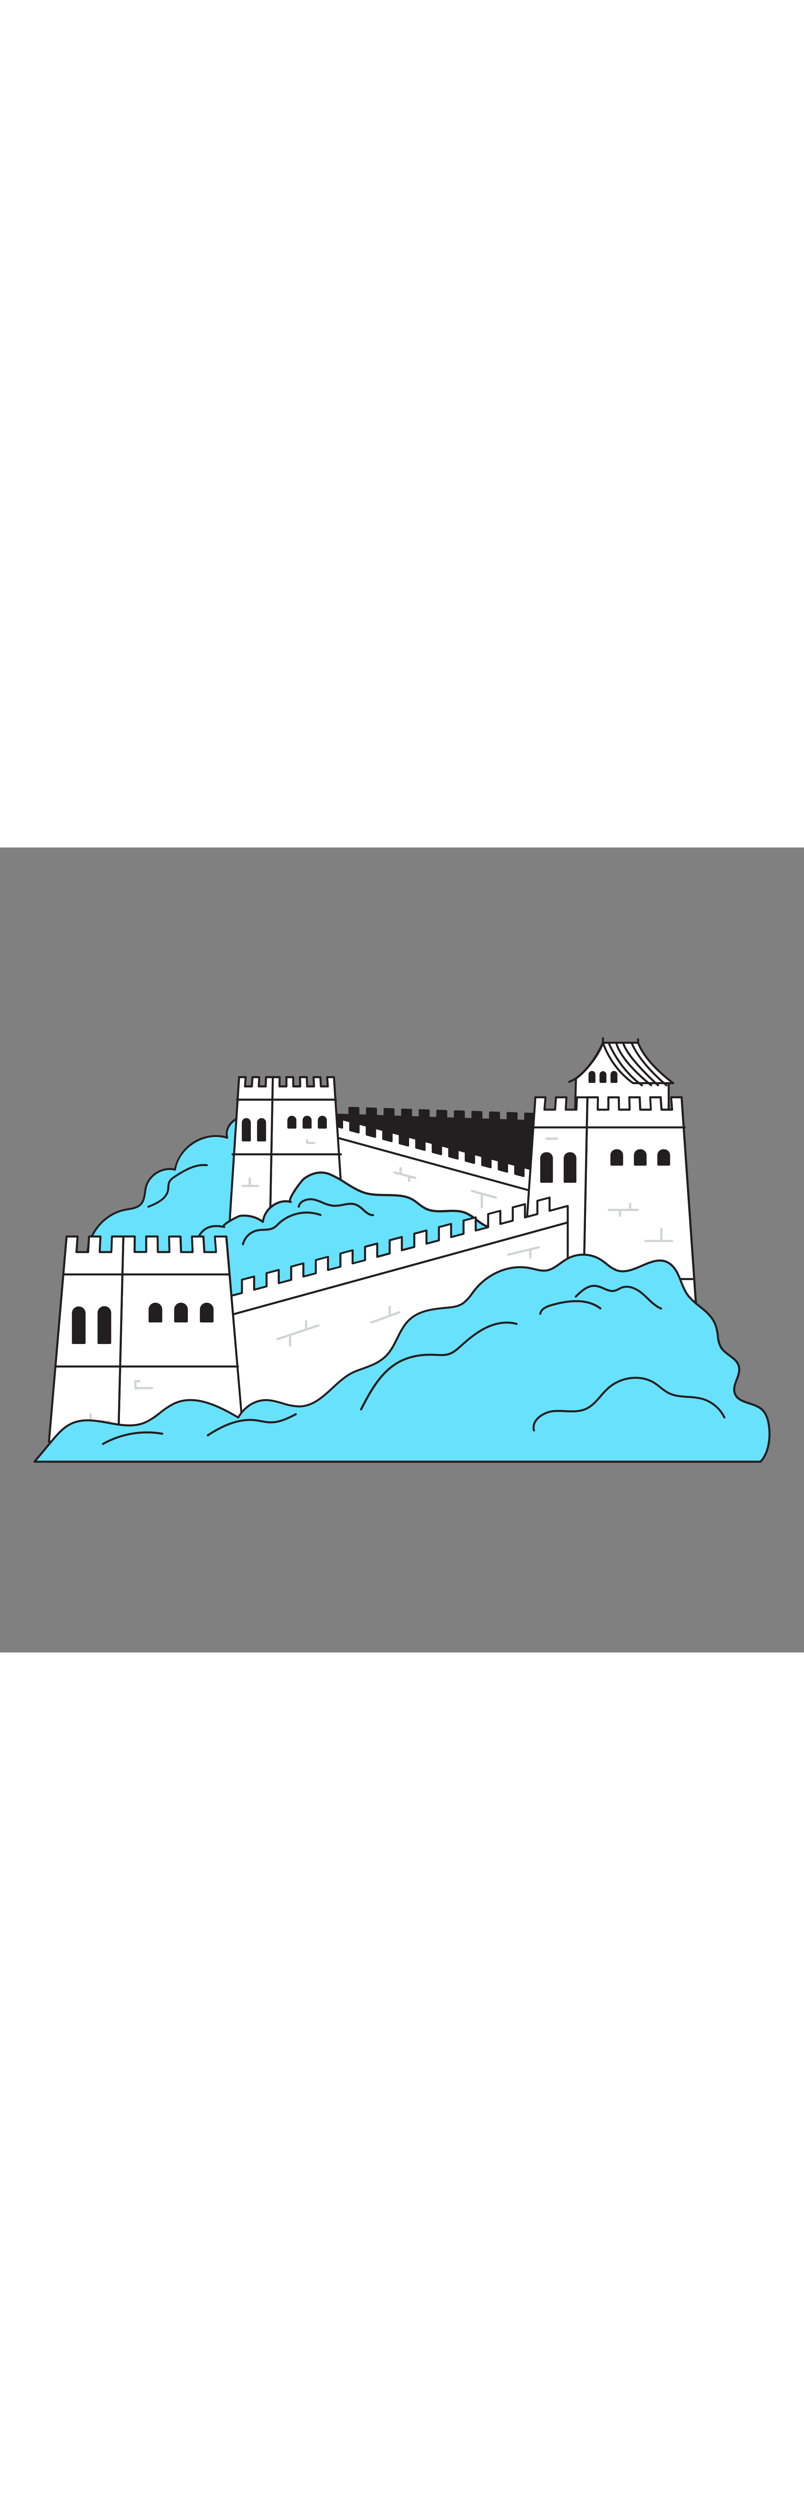 <svg id="_0300_china" data-name="0300_china" xmlns="http://www.w3.org/2000/svg" viewBox="0 0 500 500" data-imageid="china-83" imageName="China" class="illustrations_image" style="width: 161px;"><rect x="0" y="0" width="500" height="500" fill="#808080" stroke="none"/><defs><style>.cls-1_china-83{fill:#68e1fd;}.cls-2_china-83{fill:#231f20;}.cls-3_china-83{fill:#fff;}.cls-4_china-83{fill:#d1d3d4;}</style></defs><g id="Great_Wall_china-83" data-name="Great Wall"><path class="cls-1_china-83 targetColor" d="M54.34,253c.21-13.15,10.52-25.45,23.43-27.95,3.47-.67,7.4-.88,9.8-3.47,2.58-2.79,2.24-7.08,3.19-10.76,1.95-7.51,10.52-12.59,18-10.68,2.22-14.26,18.8-24.37,32.49-19.8-2.41-8.62,8.74-16.1,17.33-13.61s14,10.83,17.79,19,6.88,17,13.61,22.85c12.41,10.85,34,8.85,43.06,22.59,4,6.08,4.42,13.79,4.68,21.08q.83,22.35,1.64,44.71c-19.85-5.57-40.54-7.22-61.09-8.85L68.76,279.37" style="fill: rgb(104, 225, 253);"/><path class="cls-2_china-83" d="M239.4,297.52l-.18,0c-19.86-5.57-40.75-7.22-61-8.82L68.71,280a.65.65,0,0,1-.59-.69.66.66,0,0,1,.69-.58l109.55,8.66c20,1.58,40.64,3.21,60.37,8.63l-1.61-43.84c-.23-6.52-.53-14.63-4.58-20.75-4.92-7.44-13.53-10.12-22.65-13-7.21-2.25-14.68-4.57-20.29-9.48s-8.88-12.12-11.93-19c-.61-1.37-1.22-2.73-1.84-4.08-4.89-10.53-10.58-16.62-17.39-18.6-4.5-1.3-10.14.27-13.73,3.83-2.69,2.66-3.68,5.85-2.8,9a.66.66,0,0,1-.18.64.65.65,0,0,1-.64.14c-6.35-2.11-13.64-1.1-20,2.78s-10.62,9.91-11.65,16.52a.61.61,0,0,1-.27.43.66.66,0,0,1-.51.09c-7.19-1.82-15.41,3.05-17.27,10.22a31.54,31.54,0,0,0-.61,3.41c-.4,2.72-.81,5.54-2.73,7.62-2.14,2.31-5.29,2.84-8.35,3.35-.6.1-1.21.2-1.8.32C65.25,228.1,55.19,240.11,55,253a.64.64,0,0,1-.64.63h0a.64.64,0,0,1-.63-.65c.22-13.46,10.74-26,24-28.57.6-.12,1.22-.22,1.83-.32,2.84-.48,5.78-1,7.62-2.95,1.65-1.79,2-4.3,2.4-7,.17-1.17.35-2.38.64-3.54,2-7.59,10.49-12.81,18.15-11.29a26.77,26.77,0,0,1,32.14-20,10.55,10.55,0,0,1,3.38-9.15c3.9-3.87,10.07-5.57,15-4.14,7.19,2.08,13.14,8.39,18.19,19.29.63,1.35,1.24,2.72,1.85,4.09,3,6.75,6.09,13.74,11.6,18.55s12.75,7,19.84,9.23c8.92,2.79,18.15,5.66,23.33,13.49,4.24,6.41,4.55,14.73,4.79,21.41l1.64,44.7a.67.67,0,0,1-.25.53A.62.62,0,0,1,239.4,297.52Z"/><polygon class="cls-2_china-83" points="217.34 166.25 217.34 161.75 222.75 161.93 222.75 166.43 228.27 166.61 228.27 162.11 233.68 162.29 233.68 166.79 239.2 166.97 239.2 162.47 244.61 162.65 244.61 167.15 250.13 167.33 250.13 162.83 255.54 163.01 255.54 167.51 261.06 167.69 261.06 163.19 266.47 163.37 266.47 167.87 272 168.05 272 163.55 277.4 163.73 277.4 168.23 282.93 168.41 282.93 163.91 288.34 164.09 288.34 168.59 293.86 168.77 293.86 164.27 299.27 164.45 299.27 168.95 304.79 169.13 304.79 164.63 310.2 164.81 310.2 169.31 315.72 169.49 315.72 164.99 321.13 165.17 321.13 169.67 326.65 169.85 326.65 165.35 332.06 165.53 332.06 170.03 337.59 170.21 337.59 165.71 343 165.89 343 170.39 348.52 170.57 348.52 166.07 353.93 166.25 353.93 170.75 359.45 170.93 359.45 166.43 364.86 166.61 364.86 171.11 370.38 171.29 370.38 166.79 375.79 166.97 375.79 171.47 383.86 171.74 383.86 205.2 209.27 199.45 209.27 165.98 217.34 166.25"/><path class="cls-2_china-83" d="M383.86,205.9h0l-174.58-5.75a.71.71,0,0,1-.68-.7V166a.67.67,0,0,1,.21-.5.82.82,0,0,1,.51-.2l7.34.25v-3.78a.72.72,0,0,1,.22-.51.66.66,0,0,1,.51-.19l5.41.18a.7.7,0,0,1,.68.7v3.82l4.12.14v-3.78a.67.67,0,0,1,.21-.5.72.72,0,0,1,.51-.2l5.41.18a.7.7,0,0,1,.68.7v3.82l4.12.14v-3.78a.7.7,0,0,1,.72-.7l5.41.18a.7.7,0,0,1,.68.7v3.82l4.12.14v-3.78a.71.71,0,0,1,.21-.5.76.76,0,0,1,.51-.2l5.42.18a.7.7,0,0,1,.67.7v3.82l4.12.14v-3.78a.68.68,0,0,1,.22-.5.64.64,0,0,1,.51-.2l5.41.18a.7.7,0,0,1,.67.7v3.82l4.12.14v-3.78a.68.68,0,0,1,.22-.5.71.71,0,0,1,.51-.2l5.41.18a.69.69,0,0,1,.67.7v3.82l4.13.14v-3.78a.67.67,0,0,1,.21-.5.73.73,0,0,1,.51-.2l5.41.18a.7.7,0,0,1,.68.7v3.82l4.12.14v-3.78a.71.71,0,0,1,.21-.5.69.69,0,0,1,.51-.2l5.41.18a.7.7,0,0,1,.68.7v3.82l4.12.14v-3.78a.71.71,0,0,1,.21-.5.73.73,0,0,1,.51-.2l5.41.18a.7.7,0,0,1,.68.7v3.82l4.12.14V165a.68.68,0,0,1,.22-.5.73.73,0,0,1,.51-.2l5.41.18a.7.7,0,0,1,.67.7V169l4.12.14v-3.78a.68.68,0,0,1,.22-.5.73.73,0,0,1,.51-.2l5.41.18a.69.69,0,0,1,.67.7v3.82l4.13.14v-3.78a.67.67,0,0,1,.21-.5.7.7,0,0,1,.51-.2l5.41.18a.7.7,0,0,1,.68.7v3.82l4.12.14v-3.78a.67.67,0,0,1,.21-.5.73.73,0,0,1,.51-.2l5.41.18a.7.7,0,0,1,.68.7v3.82l4.12.14v-3.78a.71.71,0,0,1,.21-.5.73.73,0,0,1,.51-.2l5.41.18a.7.7,0,0,1,.68.7v3.82l4.12.14v-3.78a.68.68,0,0,1,.22-.5.69.69,0,0,1,.51-.2l5.41.18a.7.7,0,0,1,.67.7v3.82l7.39.25a.7.7,0,0,1,.68.7V205.2a.68.68,0,0,1-.22.5A.67.67,0,0,1,383.86,205.9ZM210,198.77l173.19,5.71V172.41l-7.39-.24a.7.7,0,0,1-.68-.7v-3.82l-4-.14v3.78a.71.71,0,0,1-.21.51.74.74,0,0,1-.51.19l-5.52-.18a.7.7,0,0,1-.68-.7v-3.82l-4-.13v3.77a.75.75,0,0,1-.21.51.69.69,0,0,1-.51.19l-5.52-.18a.7.7,0,0,1-.68-.7v-3.82l-4-.14v3.78a.68.68,0,0,1-.22.5.67.67,0,0,1-.51.2l-5.52-.18a.7.7,0,0,1-.67-.7v-3.82l-4-.14v3.78a.7.7,0,0,1-.73.7l-5.52-.18a.7.7,0,0,1-.68-.7v-3.82l-4-.14v3.78a.67.67,0,0,1-.21.5.76.76,0,0,1-.51.2l-5.52-.18a.7.7,0,0,1-.68-.7v-3.82l-4-.14v3.78a.7.7,0,0,1-.72.7l-5.52-.18a.7.7,0,0,1-.68-.7v-3.82l-4-.14v3.78a.7.7,0,0,1-.72.7l-5.52-.18a.7.7,0,0,1-.68-.7v-3.83l-4-.13v3.78a.7.7,0,0,1-.72.7l-5.53-.18a.7.7,0,0,1-.67-.7v-3.83l-4-.13v3.78a.68.68,0,0,1-.22.5.75.75,0,0,1-.51.2l-5.52-.18a.7.7,0,0,1-.68-.7V164.4l-4-.13v3.78a.67.67,0,0,1-.21.5.69.69,0,0,1-.51.2l-5.52-.18a.7.7,0,0,1-.68-.7V164l-4-.13v3.78a.67.67,0,0,1-.21.5.69.69,0,0,1-.51.2l-5.52-.18a.7.7,0,0,1-.68-.7v-3.83l-4-.13v3.78a.71.71,0,0,1-.21.5.78.78,0,0,1-.51.2l-5.52-.18a.7.7,0,0,1-.68-.7v-3.83l-4-.13V167a.71.71,0,0,1-.21.5.82.82,0,0,1-.51.2l-5.53-.18a.7.7,0,0,1-.67-.7V163l-4-.13v3.78a.68.68,0,0,1-.22.5.73.73,0,0,1-.51.2l-5.52-.18a.7.7,0,0,1-.67-.7V162.6l-4-.13v3.78a.67.67,0,0,1-.21.5.74.74,0,0,1-.51.2l-7.34-.24Z"/><polygon class="cls-3_china-83" points="192.2 168.48 192.2 162.97 197.28 164.32 197.28 169.83 202.46 171.22 202.46 165.7 207.54 167.06 207.54 172.57 212.72 173.95 212.72 168.44 217.8 169.79 217.8 175.31 222.99 176.69 222.99 171.18 228.06 172.53 228.06 178.04 233.25 179.43 233.25 173.91 238.33 175.27 238.33 180.78 243.51 182.16 243.51 176.65 248.59 178.01 248.59 183.52 253.77 184.9 253.77 179.39 258.85 180.74 258.85 186.25 264.03 187.64 264.03 182.13 269.11 183.48 269.11 188.99 274.29 190.37 274.29 184.86 279.37 186.22 279.37 191.73 284.55 193.11 284.55 187.6 289.63 188.95 289.63 194.46 294.81 195.85 294.81 190.34 299.89 191.69 299.89 197.2 305.08 198.58 305.08 193.07 310.15 194.43 310.15 199.94 315.34 201.32 315.34 195.81 320.42 197.16 320.42 202.68 325.6 204.06 325.6 198.55 330.68 199.9 330.68 205.41 335.86 206.79 335.86 201.28 340.94 202.64 340.94 208.15 348.51 210.17 348.51 251.14 184.63 207.43 184.63 166.46 192.2 168.48"/><path class="cls-2_china-83" d="M348.51,251.78l-.16,0L184.47,208.05a.65.65,0,0,1-.48-.62v-41a.63.63,0,0,1,.25-.51.66.66,0,0,1,.56-.11l6.76,1.8V163a.64.64,0,0,1,.81-.62l5.07,1.35a.64.64,0,0,1,.48.62v5l3.9,1V165.7a.66.66,0,0,1,.25-.5.63.63,0,0,1,.56-.11l5.08,1.35a.64.64,0,0,1,.47.62v5l3.9,1v-4.68a.64.64,0,0,1,.81-.62l5.08,1.36a.63.63,0,0,1,.47.62v5l3.91,1v-4.68a.64.64,0,0,1,.8-.62l5.08,1.35a.65.65,0,0,1,.48.62v5l3.9,1v-4.68a.63.63,0,0,1,.25-.5.61.61,0,0,1,.55-.11l5.08,1.35a.65.65,0,0,1,.48.62v5l3.9,1v-4.68a.65.65,0,0,1,.25-.51.67.67,0,0,1,.55-.11l5.08,1.36a.64.64,0,0,1,.48.62v5l3.9,1v-4.68a.63.63,0,0,1,.25-.51.65.65,0,0,1,.55-.11l5.08,1.35a.65.65,0,0,1,.48.62v5l3.9,1v-4.68a.63.63,0,0,1,.25-.5.62.62,0,0,1,.56-.11l5.08,1.35a.65.65,0,0,1,.47.62v5l3.9,1v-4.68a.68.68,0,0,1,.25-.51.7.7,0,0,1,.56-.11l5.08,1.36a.63.63,0,0,1,.47.62v5l3.9,1V187.6a.64.64,0,0,1,.81-.62l5.08,1.36a.62.62,0,0,1,.47.61v5l3.9,1v-4.67a.64.64,0,0,1,.81-.62l5.08,1.35a.64.64,0,0,1,.47.62v5l3.91,1v-4.68a.62.62,0,0,1,.25-.5.61.61,0,0,1,.55-.11l5.08,1.35a.65.65,0,0,1,.48.62v5l3.9,1v-4.68a.64.64,0,0,1,.8-.62l5.08,1.36a.63.63,0,0,1,.48.61v5l3.9,1v-4.67a.64.64,0,0,1,.8-.62l5.08,1.35a.65.65,0,0,1,.48.62v5l3.9,1v-4.68a.62.62,0,0,1,.25-.5.62.62,0,0,1,.56-.11L341.1,202a.65.65,0,0,1,.48.62v5l7.1,1.89a.64.64,0,0,1,.47.62v41a.66.66,0,0,1-.64.64ZM185.27,206.94l162.6,43.36V210.66l-7.1-1.89a.65.65,0,0,1-.47-.62v-5l-3.8-1v4.67a.63.63,0,0,1-.25.51.62.62,0,0,1-.56.11L330.51,206a.64.64,0,0,1-.47-.62v-5l-3.8-1v4.68a.62.62,0,0,1-.25.5.62.62,0,0,1-.56.11l-5.18-1.38a.63.63,0,0,1-.47-.62v-5l-3.8-1v4.68a.66.66,0,0,1-.25.51.65.65,0,0,1-.56.11L310,200.56a.64.64,0,0,1-.47-.62v-5l-3.8-1v4.67a.66.66,0,0,1-.25.51.65.65,0,0,1-.56.11l-5.18-1.38a.65.65,0,0,1-.48-.62v-5l-3.8-1v4.68a.62.62,0,0,1-.25.5.64.64,0,0,1-.55.12l-5.18-1.39a.64.64,0,0,1-.48-.62v-5l-3.8-1v4.68a.63.63,0,0,1-.25.51.63.63,0,0,1-.55.11l-5.18-1.38a.65.65,0,0,1-.48-.62v-5l-3.8-1v4.68a.64.64,0,0,1-.8.62l-5.19-1.38a.65.65,0,0,1-.47-.62v-5l-3.8-1v4.68a.63.63,0,0,1-.25.5.61.61,0,0,1-.55.11l-5.19-1.38a.64.64,0,0,1-.47-.62v-5l-3.8-1v4.68a.64.64,0,0,1-.81.62l-5.18-1.39a.62.62,0,0,1-.47-.61v-5l-3.8-1v4.68a.63.63,0,0,1-.25.51.62.62,0,0,1-.56.11l-5.18-1.38a.64.64,0,0,1-.47-.62v-5l-3.8-1v4.68a.66.66,0,0,1-.25.5.62.62,0,0,1-.56.11l-5.18-1.38a.63.63,0,0,1-.47-.62v-5l-3.8-1v4.68a.68.68,0,0,1-.25.51.65.65,0,0,1-.56.11l-5.18-1.39a.63.63,0,0,1-.48-.61v-5l-3.8-1V174a.63.63,0,0,1-.25.51.6.6,0,0,1-.55.11l-5.18-1.38a.65.65,0,0,1-.48-.62v-5l-3.8-1v4.67a.63.63,0,0,1-.25.51.6.6,0,0,1-.55.11l-5.18-1.38a.64.64,0,0,1-.48-.62v-5l-3.8-1v4.68a.62.62,0,0,1-.25.5.64.64,0,0,1-.55.12l-6.77-1.81Z"/><line class="cls-3_china-83" x1="184.63" y1="173.33" x2="336.52" y2="214.98"/><path class="cls-2_china-83" d="M336.52,215.62l-.17,0L184.46,174a.64.64,0,1,1,.34-1.23l151.89,41.64a.64.64,0,0,1,.44.79A.63.63,0,0,1,336.52,215.62Z"/><polygon class="cls-3_china-83" points="207.68 142.63 214.17 241.61 167.78 241.61 169.66 142.63 173.88 142.63 173.81 148.37 178.11 148.37 178.11 142.63 182.33 142.63 182.4 148.37 186.7 148.37 186.56 142.63 190.78 142.63 190.99 148.37 195.29 148.37 195 142.63 199.23 142.63 199.58 148.37 203.88 148.37 203.45 142.63 207.68 142.63"/><path class="cls-2_china-83" d="M214.17,242.25H167.79a.64.64,0,0,1-.46-.19.62.62,0,0,1-.18-.46l1.87-99a.63.63,0,0,1,.64-.62h4.23a.6.6,0,0,1,.45.19.64.64,0,0,1,.19.45l-.07,5.1h3v-5.1a.64.64,0,0,1,.64-.64h4.22a.64.64,0,0,1,.64.63l.06,5.11h3l-.12-5.09a.61.61,0,0,1,.18-.46.66.66,0,0,1,.46-.19h4.22a.63.63,0,0,1,.64.61l.19,5.13h3l-.24-5.07a.65.65,0,0,1,.17-.48A.66.66,0,0,1,195,142h4.23a.64.64,0,0,1,.64.6l.31,5.14h3l-.37-5.06a.62.62,0,0,1,.17-.48.63.63,0,0,1,.47-.2h4.22a.65.65,0,0,1,.64.59l6.49,99a.66.66,0,0,1-.17.48A.67.67,0,0,1,214.17,242.25ZM168.44,241h45.05l-6.41-97.7h-2.94l.38,5.06a.66.66,0,0,1-.17.48.65.65,0,0,1-.47.2h-4.3a.64.64,0,0,1-.64-.6l-.31-5.14h-2.95l.24,5.07a.65.65,0,0,1-.17.48.66.66,0,0,1-.46.19H191a.65.65,0,0,1-.64-.61l-.19-5.13h-2.95l.13,5.09a.65.65,0,0,1-.18.46.66.66,0,0,1-.46.19h-4.3a.64.64,0,0,1-.64-.63l-.06-5.11h-2.95v5.1a.64.64,0,0,1-.64.64h-4.3a.6.6,0,0,1-.45-.19.64.64,0,0,1-.19-.45l.07-5.1h-3Z"/><polygon class="cls-3_china-83" points="169.66 142.63 167.78 241.61 142.19 241.61 148.69 142.63 152.77 142.63 152.34 148.37 156.63 148.37 156.99 142.63 161.21 142.63 160.93 148.37 165.23 148.37 165.44 142.63 169.66 142.63"/><path class="cls-2_china-83" d="M167.79,242.25H142.2a.67.67,0,0,1-.47-.2.66.66,0,0,1-.17-.48l6.49-99a.64.64,0,0,1,.64-.59h4.08a.63.63,0,0,1,.64.68l-.38,5.06h3l.32-5.14a.64.64,0,0,1,.64-.6h4.22a.68.68,0,0,1,.47.19.65.65,0,0,1,.17.48l-.25,5.07h3l.19-5.13a.63.63,0,0,1,.64-.61h4.22a.66.66,0,0,1,.46.19.65.65,0,0,1,.18.46l-1.88,99A.63.63,0,0,1,167.79,242.25ZM142.88,241h24.28l1.85-97.7h-2.95l-.2,5.13a.63.63,0,0,1-.63.61h-4.3a.64.64,0,0,1-.46-.19.62.62,0,0,1-.18-.48l.25-5.07h-2.95l-.32,5.14a.64.64,0,0,1-.64.6h-4.29a.63.63,0,0,1-.47-.2.66.66,0,0,1-.17-.48l.38-5.06h-2.79Z"/><path class="cls-2_china-83" d="M208.88,157.27H147.49a.64.64,0,0,1-.64-.64.64.64,0,0,1,.64-.64h61.39a.64.64,0,0,1,.64.64A.64.64,0,0,1,208.88,157.27Z"/><path class="cls-2_china-83" d="M212,191.22H144.58a.64.64,0,1,1,0-1.28H212a.64.64,0,1,1,0,1.28Z"/><path class="cls-2_china-83" d="M153.19,168.73h0a2.11,2.11,0,0,1,2.11,2.11v11a0,0,0,0,1,0,0h-4.22a0,0,0,0,1,0,0v-11A2.11,2.11,0,0,1,153.19,168.73Z"/><path class="cls-2_china-83" d="M155.3,182.58h-4.22a.7.7,0,0,1-.7-.7v-11a2.81,2.81,0,1,1,5.62,0v11A.7.7,0,0,1,155.3,182.58Zm-3.52-1.4h2.82V170.84a1.41,1.41,0,1,0-2.82,0Z"/><path class="cls-2_china-83" d="M162.66,168.73h0a2.11,2.11,0,0,1,2.11,2.11v11a0,0,0,0,1,0,0h-4.22a0,0,0,0,1,0,0v-11A2.11,2.11,0,0,1,162.66,168.73Z"/><path class="cls-2_china-83" d="M164.77,182.58h-4.22a.7.7,0,0,1-.7-.7v-11a2.81,2.81,0,0,1,5.62,0v11A.7.7,0,0,1,164.77,182.58Zm-3.52-1.4h2.82V170.84a1.41,1.41,0,0,0-2.82,0Z"/><path class="cls-2_china-83" d="M181.51,167.33h0a2.11,2.11,0,0,1,2.11,2.11v4.47a0,0,0,0,1,0,0H179.4a0,0,0,0,1,0,0v-4.47A2.11,2.11,0,0,1,181.51,167.33Z"/><path class="cls-2_china-83" d="M183.62,174.6H179.4a.7.7,0,0,1-.7-.7v-4.46a2.81,2.81,0,0,1,5.62,0v4.46A.7.7,0,0,1,183.62,174.6Zm-3.52-1.4h2.82v-3.76a1.41,1.41,0,0,0-2.82,0Z"/><path class="cls-2_china-83" d="M191,167.33h0a2.11,2.11,0,0,1,2.11,2.11v4.47a0,0,0,0,1,0,0h-4.22a0,0,0,0,1,0,0v-4.47A2.11,2.11,0,0,1,191,167.33Z"/><path class="cls-2_china-83" d="M193.09,174.6h-4.22a.7.7,0,0,1-.7-.7v-4.46a2.81,2.81,0,0,1,5.62,0v4.46A.7.7,0,0,1,193.09,174.6Zm-3.52-1.4h2.82v-3.76a1.41,1.41,0,0,0-2.82,0Z"/><path class="cls-2_china-83" d="M200.45,167.33h0a2.11,2.11,0,0,1,2.11,2.11v4.47a0,0,0,0,1,0,0h-4.22a0,0,0,0,1,0,0v-4.47a2.11,2.11,0,0,1,2.11-2.11Z"/><path class="cls-2_china-83" d="M202.56,174.6h-4.22a.7.7,0,0,1-.7-.7v-4.46a2.81,2.81,0,0,1,5.62,0v4.46A.7.7,0,0,1,202.56,174.6ZM199,173.2h2.82v-3.76a1.41,1.41,0,0,0-2.82,0Z"/><path class="cls-1_china-83 targetColor" d="M172.48,220.79a12.85,12.85,0,0,1,8.36-.65c-3-.83,6.83-13.43,8-14.3,4.72-3.58,10.6-5.18,16.2-2.91,7.86,3.19,14.32,9.47,22.48,11.76,8.74,2.44,20.53-.43,28.36,3.6,3.2,1.65,5.67,4.49,8.91,6.05,7.61,3.67,17.15-.57,24.94,2.71,6,2.54,10.59,9.41,17.12,8.86,2.24-.18,4.3-1.27,6.49-1.73,9-1.89,16.49,6.61,21.75,14.15,2.16,3.09,4.37,6.31,5,10,1,5.73-1.88,11.45-1.91,17.28-.05,10.44,8.63,18.47,15.38,26.43A90.1,90.1,0,0,1,369.66,330c-.59-1.65-34.51-1-38.21-1.16-13.23-.72-26.88-1.11-40-3.17-9-1.41-16.23-4.89-25.54-4.62-12.87.37-25.67,1.84-38.58,1.84H49.18c-6.46,0,5.29-19.06,7-20.87,7.42-7.82,14.6-15,24-20.52,3.33-2,6.86-3.76,9.49-6.61s4.19-7.06,2.72-10.64c6.13,0,12.46,0,18.11-2.39,13.82-5.86,7-30.68,28.89-26.19-3-.61,8.45-6.7,9.91-6.87a19.47,19.47,0,0,1,14.14,3.74C163.9,227.31,167.73,222.78,172.48,220.79Z" style="fill: rgb(104, 225, 253);"/><path class="cls-2_china-83" d="M369.66,330.6a.64.64,0,0,1-.51-.26c-1.83-.95-20.59-.9-29.65-.87-4.11,0-7.09,0-8.08,0l-6.78-.34c-11-.55-22.37-1.11-33.28-2.83a92.08,92.08,0,0,1-9.56-2.14c-5.19-1.36-10.1-2.65-15.86-2.47-5.5.16-11.09.52-16.49.88-7.23.47-14.71,1-22.11,1H49.18a2.29,2.29,0,0,1-2.3-1.38c-1.89-4.4,7.44-19.08,8.85-20.57,7.27-7.66,14.58-15,24.12-20.63l1.51-.87a32.4,32.4,0,0,0,7.84-5.62c2.13-2.31,4.09-6.31,2.6-10a.64.64,0,0,1,.06-.6.63.63,0,0,1,.53-.28h0c5.71,0,12.23,0,17.85-2.34,5.43-2.3,7.58-7.81,9.66-13.13,3-7.56,6-15.38,18.46-13.31,1.08-2.29,9.86-6.55,10.85-6.67A20.22,20.22,0,0,1,163,231.35a15.53,15.53,0,0,1,9.28-11.15h0a13.53,13.53,0,0,1,7.41-1c.11-3.52,7.74-13.1,8.79-13.89,5.35-4.07,11.47-5.16,16.82-3a64.42,64.42,0,0,1,9.92,5.45c3.94,2.47,8,5,12.5,6.29,3.71,1,8.12,1.09,12.38,1.15,5.67.07,11.53.14,16.09,2.49a28.29,28.29,0,0,1,4.4,3,26.3,26.3,0,0,0,4.5,3c3.75,1.81,8,1.62,12.42,1.42,4.21-.19,8.56-.38,12.48,1.27a31,31,0,0,1,6.57,4.2c3.32,2.54,6.44,4.94,10.26,4.62a16.29,16.29,0,0,0,3.68-.93,26.15,26.15,0,0,1,2.73-.8c9.64-2,17.41,7.25,22.41,14.41,2.07,3,4.43,6.36,5.12,10.28.6,3.42-.13,6.84-.85,10.15a35.94,35.94,0,0,0-1.05,7.24c0,8.67,6.16,15.7,12.17,22.5,1,1.18,2.07,2.35,3.06,3.52a90.1,90.1,0,0,1,16.22,28.09h0a.64.64,0,0,1-.39.82A.54.54,0,0,1,369.66,330.6Zm-25.27-2.42c15.45,0,21.68.24,24.21.72a89.13,89.13,0,0,0-15.54-26.42c-1-1.16-2-2.33-3-3.5-6.17-7-12.54-14.19-12.49-23.35a37.89,37.89,0,0,1,1.08-7.51c.72-3.33,1.4-6.48.84-9.66-.64-3.64-2.91-6.9-4.91-9.77-4.79-6.86-12.19-15.75-21.1-13.88a22.43,22.43,0,0,0-2.59.76,17.43,17.43,0,0,1-4,1c-4.28.36-7.77-2.3-11.13-4.87a30,30,0,0,0-6.29-4c-3.67-1.55-7.87-1.36-11.93-1.17-4.42.19-9,.4-13-1.55a26.91,26.91,0,0,1-4.72-3.18,27.66,27.66,0,0,0-4.2-2.88c-4.29-2.21-10-2.28-15.52-2.35-4.35-.06-8.84-.12-12.72-1.2-4.66-1.31-8.81-3.92-12.83-6.44a62.47,62.47,0,0,0-9.72-5.34c-4.91-2-10.59-1-15.57,2.82-1.16.88-8.7,10.86-8.28,13.06,0,.1,0,.1.09.12a.64.64,0,0,1-.34,1.23h0a12,12,0,0,0-7.93.62l-.25-.59.25.59c-4.76,2-8.24,6.49-8.65,11.18a.65.65,0,0,1-.39.53.64.64,0,0,1-.64-.08,18.76,18.76,0,0,0-13.67-3.62c-1.15.14-8.62,4.16-9.72,5.66a.64.64,0,0,1,.36.71.63.63,0,0,1-.76.49h0c-12.37-2.53-15.06,4.35-18.16,12.31-2.17,5.58-4.42,11.34-10.35,13.85-5.57,2.35-11.85,2.43-17.46,2.44,1.11,3.95-.93,8-3.15,10.44A33.69,33.69,0,0,1,82,281.15l-1.49.86c-9.41,5.54-16.65,12.82-23.85,20.41-1.56,1.64-10.08,15.74-8.6,19.18.12.28.36.61,1.12.61H227.34c7.36,0,14.81-.49,22-1,5.41-.36,11-.72,16.54-.88,5.95-.16,10.93,1.13,16.22,2.51a93.37,93.37,0,0,0,9.43,2.12c10.84,1.7,22.18,2.27,33.14,2.81l6.79.35c1,0,4.06,0,8,0Zm-205-93.2h0Z"/><path class="cls-3_china-83" d="M358.19,143.63l-.64,23.12h58.29V145.53l-30.5-17.85-4.55-2.86L375,121.28S371.89,132.14,358.19,143.63Z"/><path class="cls-2_china-83" d="M415.84,167.39H357.55a.63.63,0,0,1-.46-.2.65.65,0,0,1-.18-.46l.64-23.12a.63.63,0,0,1,.23-.47c13.36-11.21,16.56-21.93,16.59-22a.64.64,0,0,1,.38-.42.65.65,0,0,1,.56,0l5.81,3.54,4.56,2.87L416.16,145a.62.62,0,0,1,.32.55v21.22A.64.64,0,0,1,415.84,167.39Zm-57.63-1.28h57V145.9L385,128.23l-4.57-2.87-5.11-3.12c-1,2.72-4.94,11.91-16.52,21.69Z"/><path class="cls-3_china-83" d="M375,121.28a51.94,51.94,0,0,0,18.69,25.09h25s-17.09-12.12-21.85-25.09Z"/><path class="cls-2_china-83" d="M418.68,147h-25a.63.63,0,0,1-.37-.12,53,53,0,0,1-18.93-25.43.64.64,0,0,1,.61-.82h21.85a.64.64,0,0,1,.6.42c4.63,12.63,21.45,24.67,21.62,24.79a.64.64,0,0,1-.37,1.16Zm-24.8-1.28h22.87c-4.32-3.31-16.23-13.15-20.36-23.81H375.87A52.13,52.13,0,0,0,393.88,145.73Z"/><path class="cls-2_china-83" d="M354,146.17a.64.64,0,0,1-.23-1.24c11.72-4.38,19.83-22.16,20.55-23.78V118.5a.64.64,0,1,1,1.28,0v2.78a.7.7,0,0,1-.05.25c-.35.81-8.59,19.84-21.33,24.6A.57.57,0,0,1,354,146.17Z"/><path class="cls-2_china-83" d="M399.23,148.32a.63.63,0,0,1-.37-.12C384.47,138,378,121.68,377.92,121.51a.64.64,0,0,1,.37-.83.64.64,0,0,1,.82.37c.07.16,6.42,16.11,20.49,26.11a.63.63,0,0,1,.15.89A.64.64,0,0,1,399.23,148.32Z"/><path class="cls-2_china-83" d="M405,148.32a.64.64,0,0,1-.39-.14c-.77-.58-18.82-14.54-22-26.74a.64.64,0,1,1,1.24-.32c3,11.77,21.31,25.91,21.49,26a.65.65,0,0,1,.12.9A.66.66,0,0,1,405,148.32Z"/><path class="cls-2_china-83" d="M409.24,148.32a.67.67,0,0,1-.42-.16c-.78-.69-19.18-17-21.92-26.71a.65.65,0,0,1,.45-.79.64.64,0,0,1,.78.45c2.64,9.3,21.35,25.92,21.54,26.09a.64.64,0,0,1-.43,1.12Z"/><path class="cls-2_china-83" d="M414.48,148.32a.67.67,0,0,1-.4-.14c-.16-.13-16.26-13.15-21.91-26.65a.64.64,0,0,1,.34-.84.66.66,0,0,1,.84.34c5.52,13.21,21.37,26,21.53,26.15a.64.64,0,0,1,.1.9A.65.65,0,0,1,414.48,148.32Z"/><path class="cls-2_china-83" d="M396.83,121.92a.64.64,0,0,1-.64-.64v-2.15a.64.64,0,1,1,1.28,0v2.15A.64.64,0,0,1,396.83,121.92Z"/><path class="cls-2_china-83" d="M380.36,139.63h2.9a0,0,0,0,1,0,0v4.44a1.45,1.45,0,0,1-1.45,1.45h0a1.45,1.45,0,0,1-1.45-1.45v-4.44a0,0,0,0,1,0,0Z" transform="translate(763.63 285.16) rotate(-180)"/><path class="cls-2_china-83" d="M383.27,146.23h-2.91a.7.7,0,0,1-.7-.7v-4.44a2.16,2.16,0,1,1,4.31,0v4.44A.7.7,0,0,1,383.27,146.23Zm-2.21-1.4h1.51v-3.74a.76.76,0,1,0-1.51,0Z"/><path class="cls-2_china-83" d="M373.53,139.63h2.9a0,0,0,0,1,0,0v4.44a1.45,1.45,0,0,1-1.45,1.45h0a1.45,1.45,0,0,1-1.45-1.45v-4.44A0,0,0,0,1,373.53,139.63Z" transform="translate(749.96 285.16) rotate(-180)"/><path class="cls-2_china-83" d="M376.43,146.23h-2.9a.7.7,0,0,1-.7-.7v-4.44a2.15,2.15,0,1,1,4.3,0v4.44A.7.7,0,0,1,376.43,146.23Zm-2.2-1.4h1.5v-3.74a.75.75,0,1,0-1.5,0Z"/><path class="cls-2_china-83" d="M366.7,139.63h2.9a0,0,0,0,1,0,0v4.44a1.45,1.45,0,0,1-1.45,1.45h0a1.45,1.45,0,0,1-1.45-1.45v-4.44A0,0,0,0,1,366.7,139.63Z" transform="translate(736.3 285.16) rotate(-180)"/><path class="cls-2_china-83" d="M369.6,146.23h-2.91a.7.7,0,0,1-.7-.7v-4.44a2.16,2.16,0,1,1,4.31,0v4.44A.7.7,0,0,1,369.6,146.23Zm-2.21-1.4h1.51v-3.74a.76.76,0,1,0-1.51,0Z"/><polygon class="cls-3_china-83" points="423.91 155.16 433.97 300 362.39 300 365.29 155.16 371.81 155.16 371.69 162.83 378.31 162.83 378.32 155.16 384.83 155.16 384.94 162.83 391.56 162.83 391.35 155.16 397.86 155.16 398.18 162.83 404.8 162.83 404.37 155.16 410.88 155.16 411.42 162.83 418.05 162.83 417.4 155.16 423.91 155.16"/><path class="cls-2_china-83" d="M434,300.64H362.39a.61.61,0,0,1-.46-.2.6.6,0,0,1-.18-.46l2.9-144.83a.65.65,0,0,1,.64-.63h6.52a.64.64,0,0,1,.45.19.61.61,0,0,1,.18.46l-.1,7h5.34v-7a.64.64,0,0,1,.64-.64h6.51a.64.64,0,0,1,.64.63l.1,7h5.33l-.19-7a.63.63,0,0,1,.64-.66h6.51a.65.65,0,0,1,.64.61l.29,7.06h5.34l-.4-7a.65.65,0,0,1,.17-.48.63.63,0,0,1,.47-.2h6.51a.64.64,0,0,1,.64.59l.5,7.08h5.33l-.59-7a.66.66,0,0,1,.17-.48.61.61,0,0,1,.47-.21h6.51a.64.64,0,0,1,.64.6L434.61,300a.65.65,0,0,1-.64.69ZM363,299.36h70.25l-10-143.56h-5.22l.6,7a.69.69,0,0,1-.17.49.63.63,0,0,1-.47.2h-6.63a.65.65,0,0,1-.64-.59l-.5-7.08h-5.23l.39,7a.62.62,0,0,1-.17.47.63.63,0,0,1-.47.2h-6.62a.65.65,0,0,1-.64-.61l-.29-7.06H392l.2,7a.62.62,0,0,1-.18.46.66.66,0,0,1-.46.19h-6.62a.64.64,0,0,1-.64-.63l-.1-7H379v7a.64.64,0,0,1-.64.64h-6.63a.6.6,0,0,1-.45-.19.66.66,0,0,1-.19-.46l.11-7h-5.24Z"/><polygon class="cls-3_china-83" points="365.29 155.16 362.39 300 322.9 300 332.96 155.16 339.24 155.16 338.59 162.83 345.21 162.83 345.75 155.16 352.26 155.16 351.83 162.83 358.45 162.83 358.78 155.16 365.29 155.16"/><path class="cls-2_china-83" d="M362.39,300.64H322.9a.65.65,0,0,1-.64-.69l10.06-144.83a.64.64,0,0,1,.64-.6h6.28a.61.61,0,0,1,.47.21.66.66,0,0,1,.17.48l-.6,7h5.33l.5-7.08a.65.65,0,0,1,.64-.59h6.52a.63.63,0,0,1,.46.2.65.65,0,0,1,.17.48l-.4,7h5.34l.3-7.06a.65.65,0,0,1,.64-.61h6.51a.64.64,0,0,1,.46.19.61.61,0,0,1,.18.46L363,300A.64.64,0,0,1,362.39,300.64Zm-38.81-1.28h38.18l2.88-143.56H359.4l-.31,7.06a.63.63,0,0,1-.64.61h-6.62a.63.63,0,0,1-.47-.2.62.62,0,0,1-.17-.47l.4-7h-5.24l-.51,7.08a.63.63,0,0,1-.63.59h-6.62a.67.67,0,0,1-.48-.2.64.64,0,0,1-.16-.49l.6-7h-5Z"/><path class="cls-2_china-83" d="M425.76,174.48H331.11a.64.64,0,1,1,0-1.27h94.65a.64.64,0,1,1,0,1.27Z"/><path class="cls-2_china-83" d="M430.58,268.7h-104a.64.64,0,0,1,0-1.28h104a.64.64,0,0,1,0,1.28Z"/><path class="cls-2_china-83" d="M339.67,190h.45a3,3,0,0,1,3,3v14.53a0,0,0,0,1,0,0h-6.51a0,0,0,0,1,0,0V193A3,3,0,0,1,339.67,190Z"/><path class="cls-2_china-83" d="M343.15,208.25h-6.51a.7.7,0,0,1-.7-.7V193a3.73,3.73,0,0,1,3.73-3.73h.45a3.73,3.73,0,0,1,3.73,3.73v14.52A.7.7,0,0,1,343.15,208.25Zm-5.81-1.4h5.11V193a2.33,2.33,0,0,0-2.33-2.33h-.45a2.33,2.33,0,0,0-2.33,2.33Z"/><path class="cls-2_china-83" d="M354.27,190h.45a3,3,0,0,1,3,3v14.53a0,0,0,0,1,0,0h-6.51a0,0,0,0,1,0,0V193A3,3,0,0,1,354.27,190Z"/><path class="cls-2_china-83" d="M357.75,208.25h-6.51a.7.7,0,0,1-.7-.7V193a3.73,3.73,0,0,1,3.73-3.73h.45a3.73,3.73,0,0,1,3.73,3.73v14.52A.7.7,0,0,1,357.75,208.25Zm-5.81-1.4h5.11V193a2.33,2.33,0,0,0-2.33-2.33h-.45a2.33,2.33,0,0,0-2.33,2.33Z"/><path class="cls-2_china-83" d="M383.34,188.13h.45a3,3,0,0,1,3,3v5.75a0,0,0,0,1,0,0h-6.51a0,0,0,0,1,0,0v-5.75A3,3,0,0,1,383.34,188.13Z"/><path class="cls-2_china-83" d="M386.82,197.61h-6.51a.7.7,0,0,1-.7-.7v-5.75a3.73,3.73,0,0,1,3.73-3.73h.45a3.73,3.73,0,0,1,3.73,3.73v5.75A.7.7,0,0,1,386.82,197.61Zm-5.81-1.4h5.11v-5.05a2.33,2.33,0,0,0-2.33-2.33h-.45a2.33,2.33,0,0,0-2.33,2.33Z"/><path class="cls-2_china-83" d="M397.94,188.13h.45a3,3,0,0,1,3,3v5.75a0,0,0,0,1,0,0h-6.51a0,0,0,0,1,0,0v-5.75A3,3,0,0,1,397.94,188.13Z"/><path class="cls-2_china-83" d="M401.42,197.61h-6.51a.7.7,0,0,1-.7-.7v-5.75a3.73,3.73,0,0,1,3.73-3.73h.45a3.73,3.73,0,0,1,3.73,3.73v5.75A.7.7,0,0,1,401.42,197.61Zm-5.81-1.4h5.11v-5.05a2.33,2.33,0,0,0-2.33-2.33h-.45a2.33,2.33,0,0,0-2.33,2.33Z"/><path class="cls-2_china-83" d="M412.54,188.13H413a3,3,0,0,1,3,3v5.75a0,0,0,0,1,0,0h-6.51a0,0,0,0,1,0,0v-5.75a3,3,0,0,1,3-3Z"/><path class="cls-2_china-83" d="M416,197.61h-6.51a.7.7,0,0,1-.7-.7v-5.75a3.73,3.73,0,0,1,3.73-3.73H413a3.73,3.73,0,0,1,3.73,3.73v5.75A.7.7,0,0,1,416,197.61Zm-5.81-1.4h5.11v-5.05a2.33,2.33,0,0,0-2.33-2.33h-.45a2.33,2.33,0,0,0-2.33,2.33Z"/><polygon class="cls-3_china-83" points="341.77 225.64 341.77 217.42 334.19 219.44 334.19 227.66 326.46 229.73 326.46 221.5 318.88 223.53 318.88 231.75 311.15 233.81 311.15 225.59 303.57 227.61 303.57 235.83 295.84 237.89 295.84 229.67 288.26 231.69 288.26 239.91 280.53 241.98 280.53 233.75 272.95 235.78 272.95 244 265.21 246.06 265.21 237.84 257.64 239.86 257.64 248.08 249.91 250.15 249.91 241.92 242.33 243.94 242.33 252.17 234.59 254.23 234.59 246.01 227.02 248.03 227.02 256.25 219.28 258.31 219.28 250.09 211.71 252.11 211.71 260.33 203.97 262.4 203.97 254.17 196.39 256.19 196.39 264.42 188.66 266.48 188.66 258.26 181.08 260.28 181.08 268.5 173.35 270.56 173.35 262.34 165.77 264.36 165.77 272.58 158.04 274.65 158.04 266.43 150.46 268.45 150.46 276.67 142.73 278.73 142.73 270.51 135.15 272.53 135.15 280.75 127.42 282.81 127.42 274.59 119.84 276.61 119.84 284.84 108.54 287.85 108.54 371.09 353.07 305.87 353.07 222.63 341.77 225.64"/><path class="cls-2_china-83" d="M108.54,371.73a.7.7,0,0,1-.39-.13.68.68,0,0,1-.25-.51V287.85a.65.65,0,0,1,.48-.62l10.82-2.88v-7.74a.63.63,0,0,1,.48-.61l7.57-2a.63.63,0,0,1,.56.11.62.62,0,0,1,.25.5V282l6.45-1.72v-7.73a.65.65,0,0,1,.48-.62l7.57-2a.65.65,0,0,1,.56.11.63.63,0,0,1,.25.51v7.39l6.45-1.72v-7.73a.64.64,0,0,1,.48-.62l7.57-2a.62.62,0,0,1,.56.11.63.63,0,0,1,.25.51v7.39l6.45-1.73v-7.73a.65.65,0,0,1,.48-.62l7.58-2a.64.64,0,0,1,.55.11.65.65,0,0,1,.25.51v7.39l6.45-1.72v-7.73a.65.65,0,0,1,.48-.62l7.58-2a.61.61,0,0,1,.55.11.63.63,0,0,1,.25.51v7.39l6.46-1.72v-7.74a.62.62,0,0,1,.47-.61l7.58-2a.61.61,0,0,1,.55.11.63.63,0,0,1,.25.5v7.39l6.45-1.72v-7.73a.65.65,0,0,1,.48-.62l7.58-2a.64.64,0,0,1,.8.62v7.39l6.46-1.72V248a.63.63,0,0,1,.47-.62l7.58-2a.6.6,0,0,1,.55.11.63.63,0,0,1,.25.51v7.39l6.46-1.72v-7.74a.62.62,0,0,1,.47-.61l7.58-2a.64.64,0,0,1,.55.12.63.63,0,0,1,.26.5v7.39l6.45-1.72v-7.73a.64.64,0,0,1,.47-.62l7.58-2a.6.6,0,0,1,.55.11.63.63,0,0,1,.25.51v7.39l6.46-1.72v-7.73a.63.63,0,0,1,.47-.62l7.58-2a.63.63,0,0,1,.56.11.66.66,0,0,1,.25.51v7.38l6.45-1.72v-7.73a.62.62,0,0,1,.47-.61l7.58-2a.66.66,0,0,1,.56.11.68.68,0,0,1,.25.51v7.39l6.45-1.72v-7.73a.65.65,0,0,1,.47-.62l7.58-2a.64.64,0,0,1,.81.62V233l6.45-1.72v-7.73a.64.64,0,0,1,.47-.62l7.58-2a.62.62,0,0,1,.56.11.63.63,0,0,1,.25.51v7.38l6.45-1.72v-7.73a.65.65,0,0,1,.48-.62l7.57-2a.64.64,0,0,1,.81.62v7.39L352.9,222a.65.65,0,0,1,.56.11.66.66,0,0,1,.25.51v83.24a.65.65,0,0,1-.48.62L108.71,371.71Zm.64-83.39v81.92l243.25-64.88V223.46l-10.5,2.8a.64.64,0,0,1-.8-.62v-7.39l-6.3,1.68v7.73a.63.63,0,0,1-.47.62l-7.74,2.07a.64.64,0,0,1-.55-.12.62.62,0,0,1-.25-.5v-7.39l-6.3,1.68v7.73a.65.65,0,0,1-.47.62l-7.74,2.06a.64.64,0,0,1-.8-.62v-7.39l-6.3,1.68v7.73a.65.65,0,0,1-.47.62L296,238.51a.64.64,0,0,1-.8-.62V230.5l-6.3,1.68v7.74a.63.63,0,0,1-.48.61l-7.73,2.07a.64.64,0,0,1-.55-.12.62.62,0,0,1-.25-.5v-7.39l-6.3,1.68V244a.65.65,0,0,1-.48.62l-7.73,2.06a.63.63,0,0,1-.55-.11.63.63,0,0,1-.25-.51v-7.39l-6.3,1.68v7.73a.64.64,0,0,1-.48.62l-7.73,2.06a.6.6,0,0,1-.55-.11.63.63,0,0,1-.25-.51v-7.38l-6.3,1.68v7.73a.63.63,0,0,1-.48.61l-7.73,2.07a.65.65,0,0,1-.56-.11.68.68,0,0,1-.25-.51v-7.39l-6.29,1.68v7.73a.65.65,0,0,1-.48.62l-7.73,2.06a.65.65,0,0,1-.56-.11.66.66,0,0,1-.25-.51v-7.39l-6.3,1.68v7.73a.63.63,0,0,1-.47.62L204.14,263a.62.62,0,0,1-.56-.11.63.63,0,0,1-.25-.5V255l-6.3,1.68v7.73a.62.62,0,0,1-.47.61l-7.73,2.07a.65.65,0,0,1-.56-.11.66.66,0,0,1-.25-.51v-7.39l-6.3,1.68v7.73a.64.64,0,0,1-.47.62l-7.73,2.06a.62.62,0,0,1-.56-.11.63.63,0,0,1-.25-.51v-7.39l-6.3,1.68v7.73a.63.63,0,0,1-.47.62l-7.73,2.07a.63.63,0,0,1-.56-.12.62.62,0,0,1-.25-.5v-7.39l-6.3,1.68v7.73a.64.64,0,0,1-.47.62l-7.73,2.06a.65.65,0,0,1-.56-.11.63.63,0,0,1-.25-.51v-7.39l-6.3,1.68v7.73a.64.64,0,0,1-.47.62l-7.74,2.06a.61.61,0,0,1-.55-.11.63.63,0,0,1-.25-.5v-7.39l-6.3,1.67v7.74a.63.63,0,0,1-.47.61Z"/><line class="cls-3_china-83" x1="353.07" y1="232.89" x2="126.44" y2="295.03"/><path class="cls-2_china-83" d="M126.44,295.67a.64.64,0,0,1-.17-1.26L352.9,232.27a.64.64,0,0,1,.34,1.24L126.61,295.64Z"/><polygon class="cls-3_china-83" points="140.71 241.61 151.64 369.08 73.54 369.08 76.7 241.61 83.81 241.61 83.69 251.29 90.92 251.29 90.92 241.61 98.03 241.61 98.15 251.29 105.39 251.29 105.15 241.61 112.26 241.61 112.61 251.29 119.84 251.29 119.37 241.61 126.48 241.61 127.07 251.29 134.31 251.29 133.6 241.61 140.71 241.61"/><path class="cls-2_china-83" d="M151.64,369.72H73.54a.66.66,0,0,1-.46-.19.65.65,0,0,1-.18-.46l3.16-127.48a.64.64,0,0,1,.64-.62h7.11a.66.66,0,0,1,.46.19.65.65,0,0,1,.18.46l-.11,9h5.94v-9a.64.64,0,0,1,.64-.64H98a.64.64,0,0,1,.64.63l.11,9.05h6l-.22-9a.65.65,0,0,1,.18-.46.66.66,0,0,1,.46-.19h7.11a.64.64,0,0,1,.64.61l.33,9.07h5.94l-.44-9a.62.62,0,0,1,.18-.47.63.63,0,0,1,.46-.2h7.11a.64.64,0,0,1,.64.6l.55,9.08h6l-.66-9a.66.66,0,0,1,.17-.48.63.63,0,0,1,.47-.2h7.11a.64.64,0,0,1,.64.58L152.28,369a.64.64,0,0,1-.16.49A.67.67,0,0,1,151.64,369.72ZM74.2,368.44H151L140.12,242.25h-5.84l.67,9a.65.65,0,0,1-.17.48.61.61,0,0,1-.47.21h-7.24a.65.65,0,0,1-.64-.6l-.55-9.08H120l.44,9a.63.63,0,0,1-.64.67h-7.23a.63.63,0,0,1-.63-.62l-.34-9.06h-5.83l.22,9a.68.68,0,0,1-.19.47.64.64,0,0,1-.45.19H98.15a.64.64,0,0,1-.64-.63l-.11-9.05H91.56v9a.64.64,0,0,1-.64.64H83.69a.64.64,0,0,1-.45-.19.66.66,0,0,1-.19-.46l.11-9H77.33Z"/><polygon class="cls-3_china-83" points="76.7 241.61 73.54 369.08 30.46 369.08 41.39 241.61 48.25 241.61 47.54 251.29 54.77 251.29 55.36 241.61 62.48 241.61 62 251.29 69.23 251.29 69.59 241.61 76.7 241.61"/><path class="cls-2_china-83" d="M73.54,369.72H30.46a.67.67,0,0,1-.48-.2.64.64,0,0,1-.16-.49L40.76,241.55a.63.63,0,0,1,.63-.58h6.86a.64.64,0,0,1,.64.69l-.66,9h5.94l.56-9.08a.63.63,0,0,1,.63-.6h7.11a.63.63,0,0,1,.47.2.61.61,0,0,1,.17.47l-.44,9h6l.33-9.07a.65.65,0,0,1,.64-.61H76.7a.66.66,0,0,1,.46.19.62.62,0,0,1,.18.46L74.18,369.1A.63.63,0,0,1,73.54,369.72Zm-42.39-1.28H72.92l3.13-126.19H70.21l-.34,9.06a.63.63,0,0,1-.64.62H62a.63.63,0,0,1-.64-.67l.44-9H56l-.56,9.08a.64.64,0,0,1-.64.6H47.54a.61.61,0,0,1-.47-.21.65.65,0,0,1-.17-.48l.67-9H42Z"/><path class="cls-2_china-83" d="M142.73,265.82H39.37a.64.64,0,0,1,0-1.28H142.73a.64.64,0,0,1,0,1.28Z"/><path class="cls-2_china-83" d="M148,323H34.47a.64.64,0,0,1,0-1.28H148a.64.64,0,1,1,0,1.28Z"/><path class="cls-2_china-83" d="M49,285.56h0a3.55,3.55,0,0,1,3.55,3.55V307.7a0,0,0,0,1,0,0H45.41a0,0,0,0,1,0,0V289.11A3.55,3.55,0,0,1,49,285.56Z"/><path class="cls-2_china-83" d="M52.52,308.4H45.41a.7.7,0,0,1-.7-.7V289.11a4.26,4.26,0,0,1,8.51,0V307.7A.7.7,0,0,1,52.52,308.4ZM46.11,307h5.71V289.11a2.86,2.86,0,0,0-5.71,0Z"/><path class="cls-2_china-83" d="M64.91,285.56h0a3.55,3.55,0,0,1,3.55,3.55V307.7a0,0,0,0,1,0,0H61.35a0,0,0,0,1,0,0V289.11A3.55,3.55,0,0,1,64.91,285.56Z"/><path class="cls-2_china-83" d="M68.46,308.4h-7.1a.7.7,0,0,1-.7-.7V289.11a4.25,4.25,0,0,1,8.5,0V307.7A.7.7,0,0,1,68.46,308.4Zm-6.4-1.4h5.7V289.11a2.85,2.85,0,0,0-5.7,0Z"/><path class="cls-2_china-83" d="M96.65,283.2h0a3.55,3.55,0,0,1,3.55,3.55v7.52a0,0,0,0,1,0,0H93.1a0,0,0,0,1,0,0v-7.52A3.55,3.55,0,0,1,96.65,283.2Z"/><path class="cls-2_china-83" d="M100.21,295H93.1a.7.7,0,0,1-.7-.7v-7.52a4.26,4.26,0,0,1,8.51,0v7.52A.7.7,0,0,1,100.21,295Zm-6.41-1.4h5.71v-6.82a2.86,2.86,0,0,0-5.71,0Z"/><path class="cls-2_china-83" d="M112.59,283.2h0a3.55,3.55,0,0,1,3.55,3.55v7.52a0,0,0,0,1,0,0H109a0,0,0,0,1,0,0v-7.52A3.55,3.55,0,0,1,112.59,283.2Z"/><path class="cls-2_china-83" d="M116.15,295H109a.7.7,0,0,1-.7-.7v-7.52a4.26,4.26,0,0,1,8.51,0v7.52A.7.7,0,0,1,116.15,295Zm-6.41-1.4h5.71v-6.82a2.86,2.86,0,0,0-5.71,0Z"/><path class="cls-2_china-83" d="M128.54,283.2h0a3.55,3.55,0,0,1,3.55,3.55v7.52a0,0,0,0,1,0,0H125a0,0,0,0,1,0,0v-7.52A3.55,3.55,0,0,1,128.54,283.2Z"/><path class="cls-2_china-83" d="M132.09,295H125a.7.7,0,0,1-.7-.7v-7.52a4.26,4.26,0,0,1,8.51,0v7.52A.7.7,0,0,1,132.09,295Zm-6.41-1.4h5.71v-6.82a2.86,2.86,0,0,0-5.71,0Z"/><path class="cls-2_china-83" d="M151.09,247.05l-.15,0a.63.63,0,0,1-.47-.77,12.42,12.42,0,0,1,9.33-9.06,25.64,25.64,0,0,1,4.09-.4c2.24-.1,4.36-.19,6.14-1.24a13.24,13.24,0,0,0,2.34-1.95c.21-.21.41-.41.63-.61a26.28,26.28,0,0,1,26.52-5.39.64.64,0,1,1-.44,1.2,25,25,0,0,0-25.21,5.13l-.61.58a13.41,13.41,0,0,1-2.58,2.14c-2.06,1.22-4.44,1.32-6.74,1.42a23.39,23.39,0,0,0-3.87.37,11.12,11.12,0,0,0-8.36,8.11A.64.64,0,0,1,151.09,247.05Z"/><path class="cls-2_china-83" d="M92.3,223.77a.64.64,0,0,1-.23-1.24c5.43-2.07,11.09-4.9,11.87-10.13a13.16,13.16,0,0,0,.13-1.53,9.76,9.76,0,0,1,.49-3c.72-1.85,2.37-3,4.13-4.16,6.21-4,12.86-7.83,20-7a.63.63,0,0,1,.55.71.62.62,0,0,1-.71.55c-6.74-.81-13.17,2.9-19.18,6.77-1.64,1.06-3,2.05-3.62,3.54a8.4,8.4,0,0,0-.41,2.61c0,.55-.06,1.1-.14,1.65-.88,5.88-6.91,8.93-12.68,11.14A.66.66,0,0,1,92.3,223.77Z"/><path class="cls-4_china-83" d="M172.55,306.05a.7.7,0,0,1-.22-1.37l25.47-8.47a.7.7,0,0,1,.88.45.69.69,0,0,1-.44.88L172.77,306A.57.57,0,0,1,172.55,306.05Z"/><path class="cls-4_china-83" d="M180.38,310a.7.7,0,0,1-.7-.7v-6.6a.7.7,0,1,1,1.4,0v6.6A.7.7,0,0,1,180.38,310Z"/><path class="cls-4_china-83" d="M190.34,300.13a.7.7,0,0,1-.7-.7v-5.18a.7.7,0,0,1,1.4,0v5.18A.7.7,0,0,1,190.34,300.13Z"/><path class="cls-4_china-83" d="M396.6,225.8h-18a.7.7,0,0,1,0-1.4h18a.7.7,0,0,1,0,1.4Z"/><path class="cls-4_china-83" d="M385.53,229.4a.7.7,0,0,1-.7-.7v-3.6a.7.7,0,1,1,1.4,0v3.6A.7.7,0,0,1,385.53,229.4Z"/><path class="cls-4_china-83" d="M391.91,225.8a.7.7,0,0,1-.7-.7v-3.73a.7.7,0,1,1,1.4,0v3.73A.7.7,0,0,1,391.91,225.8Z"/><path class="cls-4_china-83" d="M418,245.09H401.42a.7.7,0,1,1,0-1.4H418a.7.7,0,0,1,0,1.4Z"/><path class="cls-4_china-83" d="M411.27,245.09a.7.7,0,0,1-.7-.7v-7.46a.7.7,0,0,1,1.4,0v7.46A.7.7,0,0,1,411.27,245.09Z"/><path class="cls-4_china-83" d="M94.61,336.47H84.19a.7.7,0,0,1-.7-.7v-4.24a.7.7,0,0,1,.7-.7H86.7a.7.7,0,1,1,0,1.4H84.89v2.84h9.72a.7.7,0,1,1,0,1.4Z"/><path class="cls-4_china-83" d="M316.09,253.59a.7.7,0,0,1-.16-1.38l19-4.56a.69.69,0,0,1,.84.51.7.7,0,0,1-.52.85l-19,4.56Z"/><path class="cls-4_china-83" d="M329.8,255.45a.7.7,0,0,1-.7-.7v-5.16a.7.7,0,1,1,1.4,0v5.16A.7.7,0,0,1,329.8,255.45Z"/><path class="cls-4_china-83" d="M230.81,295.79a.7.7,0,0,1-.25-1.36l17.38-6.35a.7.7,0,1,1,.48,1.31l-17.37,6.36A.71.71,0,0,1,230.81,295.79Z"/><path class="cls-4_china-83" d="M242.39,291.55a.7.7,0,0,1-.7-.7v-5.56a.7.7,0,1,1,1.4,0v5.56A.7.7,0,0,1,242.39,291.55Z"/><path class="cls-4_china-83" d="M258.21,205.9l-.17,0-12.74-3.32a.71.71,0,0,1-.5-.86.69.69,0,0,1,.85-.5l12.74,3.32a.7.7,0,0,1-.18,1.38Z"/><path class="cls-4_china-83" d="M249.12,203.53a.7.7,0,0,1-.7-.7v-3.74a.7.7,0,0,1,1.4,0v3.74A.7.7,0,0,1,249.12,203.53Z"/><path class="cls-4_china-83" d="M254.4,207.75a.7.7,0,0,1-.7-.7v-2.84a.7.7,0,0,1,1.4,0v2.84A.7.7,0,0,1,254.4,207.75Z"/><path class="cls-4_china-83" d="M160.55,210.9h-9.47a.7.7,0,1,1,0-1.4h9.47a.7.7,0,1,1,0,1.4Z"/><path class="cls-4_china-83" d="M155.3,210.9a.7.7,0,0,1-.7-.7v-4.57a.7.7,0,0,1,1.4,0v4.57A.7.7,0,0,1,155.3,210.9Z"/><path class="cls-4_china-83" d="M195.32,184.17H191a.7.7,0,0,1-.7-.7v-1.59a.7.7,0,1,1,1.4,0v.89h3.64a.7.7,0,0,1,0,1.4Z"/><path class="cls-4_china-83" d="M346.44,181.55h-6.55a.7.7,0,1,1,0-1.4h6.55a.7.7,0,0,1,0,1.4Z"/><path class="cls-4_china-83" d="M308.37,218.12l-.18,0-14.92-4.16a.69.69,0,0,1-.49-.86.7.7,0,0,1,.86-.49l14.92,4.16a.7.7,0,0,1-.19,1.37Z"/><path class="cls-4_china-83" d="M299.63,223.93a.7.7,0,0,1-.7-.7v-7.89a.7.7,0,1,1,1.4,0v7.89A.7.7,0,0,1,299.63,223.93Z"/><path class="cls-2_china-83" d="M232,229h0c-2.66,0-4.64-1.8-6.55-3.51a15.44,15.44,0,0,0-4.06-2.93c-2.46-1-5.16-.52-8,0a24.24,24.24,0,0,1-5.94.63,22.74,22.74,0,0,1-7.26-2.11,33.9,33.9,0,0,0-4.52-1.63,9.59,9.59,0,0,0-7.17.89,4.37,4.37,0,0,0-2.09,2.92.64.64,0,0,1-.75.5.63.63,0,0,1-.51-.75,5.67,5.67,0,0,1,2.67-3.75,10.88,10.88,0,0,1,8.17-1.05,35.32,35.32,0,0,1,4.69,1.69,21.61,21.61,0,0,0,6.85,2,23,23,0,0,0,5.62-.6c2.91-.55,5.92-1.12,8.74.06a16.18,16.18,0,0,1,4.42,3.16c1.82,1.62,3.54,3.15,5.72,3.18a.64.64,0,0,1,.63.65A.64.64,0,0,1,232,229Z"/><path class="cls-4_china-83" d="M68,357.21H52.86a.7.7,0,0,1,0-1.4H68a.7.7,0,0,1,0,1.4Z"/><path class="cls-4_china-83" d="M56.39,357.21a.71.71,0,0,1-.7-.7v-4.38a.7.7,0,0,1,1.4,0v4.38A.7.7,0,0,1,56.39,357.21Z"/></g><g id="Foliage_china-83"><path class="cls-1_china-83 targetColor" d="M472.92,381.5a16.82,16.82,0,0,0,3.09-4.59c2.52-5.39,3.06-12.45,2.09-18.55-.56-3.53-1.79-7.15-4.38-9.43-5.2-4.61-15.12-3.53-16.88-10.5-1.32-5.23,3.8-10.38,2.79-15.69-1.12-5.86-8.55-7.54-11.44-12.67-1.71-3-1.56-6.81-2.27-10.27-2.32-11.22-11.4-13.64-17.67-21.18-5.05-6.09-5.3-16.24-12.37-20.6-9.9-6.11-21.72,8.32-32.42,4.52-3.39-1.2-6.12-4.1-9.19-6.14a20.69,20.69,0,0,0-21.88-.74c-4.07,2.36-7.68,6.16-12.16,7-3.47.62-7-.65-10.4-1.36-12.51-2.56-26,2.77-34.62,13.67C293,277.78,291,281,288.15,283c-3.13,2.18-6.92,2.57-10.56,2.89-8.59.76-17.92,1.8-24.19,8.7-5.38,5.9-7.31,14.85-12.76,20.67s-12.91,7.41-19.78,10.21c-12.76,5.2-20.47,21.73-35,21.7-7,0-13.77-4.06-20.82-3.91-6.66.14-13.16,4.32-16.83,10.82-12.59-7.31-27.14-14.75-40.16-8.57-6.35,3-11.45,9-17.9,11.68-15,6.27-32.68-6.66-47,1.32-4.39,2.43-7.89,6.58-11.29,10.63L21.45,381.5Z" style="fill: rgb(104, 225, 253);"/><path class="cls-2_china-83" d="M472.92,382.14H21.45a.64.64,0,0,1-.49-1.05l10.35-12.37c3.25-3.87,6.92-8.26,11.47-10.78,7.68-4.26,16.35-2.7,24.72-1.19,7.56,1.36,15.39,2.77,22.4-.16,3.3-1.38,6.32-3.71,9.25-5.95a49.28,49.28,0,0,1,8.61-5.71c13-6.18,27.54.94,40.21,8.27,3.85-6.41,10.33-10.45,17.05-10.59,3.68-.07,7.31,1,10.8,2a37.26,37.26,0,0,0,10,1.94h0c8.29,0,14.23-5.49,20.52-11.3,4.35-4,8.85-8.17,14.21-10.35,1.58-.64,3.2-1.22,4.76-1.78,5.44-1.95,10.58-3.79,14.79-8.28,2.69-2.87,4.56-6.64,6.37-10.28s3.67-7.4,6.38-10.38c6.17-6.77,14.8-8,24.62-8.91,3.36-.29,7.16-.63,10.24-2.78a25.23,25.23,0,0,0,5.35-5.84c.52-.7,1-1.4,1.57-2.07,8.74-11,22.57-16.51,35.26-13.9.79.16,1.59.35,2.38.54,2.69.65,5.23,1.27,7.77.81,2.87-.52,5.36-2.32,8-4.22a45.88,45.88,0,0,1,4-2.67,21.21,21.21,0,0,1,22.55.75c1.06.71,2.08,1.51,3.07,2.29a22,22,0,0,0,6,3.79c4.84,1.71,10.09-.55,15.18-2.74,5.84-2.52,11.87-5.11,17.36-1.73,4.33,2.67,6.21,7.41,8,12,1.22,3.1,2.49,6.31,4.52,8.75a46.55,46.55,0,0,0,6.93,6.4c4.78,3.83,9.29,7.45,10.86,15.06.23,1.12.38,2.27.52,3.39a17.88,17.88,0,0,0,1.69,6.7c1.19,2.11,3.27,3.66,5.27,5.16,2.74,2,5.56,4.15,6.24,7.7.53,2.78-.49,5.46-1.48,8.05s-1.94,5.13-1.32,7.61c1,3.82,4.73,5,8.72,6.34,2.84.93,5.77,1.89,8,3.83s3.87,5.36,4.58,9.81c1.07,6.7.27,13.77-2.14,18.92a17.9,17.9,0,0,1-3.2,4.76A.63.63,0,0,1,472.92,382.14Zm-450.1-1.28H472.65a16.7,16.7,0,0,0,2.78-4.22c2.3-4.93,3.06-11.72,2-18.18-.66-4.15-2.07-7.19-4.17-9s-4.8-2.68-7.52-3.57c-4.14-1.35-8.42-2.75-9.56-7.25-.72-2.87.34-5.66,1.37-8.37,1-2.54,1.87-4.94,1.41-7.36-.59-3.07-3.09-4.93-5.74-6.91-2.12-1.58-4.3-3.21-5.63-5.56a19.1,19.1,0,0,1-1.84-7.17c-.14-1.09-.28-2.23-.5-3.29-1.48-7.16-5.81-10.64-10.41-14.32a47.94,47.94,0,0,1-7.12-6.58c-2.15-2.6-3.46-5.91-4.72-9.1-1.82-4.59-3.53-8.92-7.5-11.37-4.92-3-10.39-.68-16.19,1.81-5.3,2.29-10.8,4.66-16.11,2.77a23,23,0,0,1-6.34-4c-1-.77-2-1.56-3-2.23a20,20,0,0,0-21.2-.72c-1.31.76-2.6,1.7-3.86,2.6-2.63,1.91-5.35,3.88-8.51,4.44-2.81.52-5.6-.16-8.3-.81-.78-.19-1.56-.38-2.34-.54-12.21-2.5-25.56,2.77-34,13.44-.53.67-1,1.35-1.55,2a26.65,26.65,0,0,1-5.64,6.13c-3.37,2.35-7.53,2.71-10.87,3-9.55.84-17.93,2.06-23.78,8.49-2.59,2.85-4.42,6.53-6.19,10.09-1.84,3.72-3.75,7.57-6.58,10.59-4.42,4.71-9.94,6.69-15.29,8.6-1.55.56-3.15,1.13-4.7,1.76-5.15,2.1-9.56,6.17-13.83,10.11-6.2,5.72-12.6,11.63-21.39,11.64h0a38.23,38.23,0,0,1-10.38-2c-3.41-1-6.93-2-10.42-1.92-6.47.14-12.71,4.16-16.3,10.49a.64.64,0,0,1-.39.31.62.62,0,0,1-.48-.07c-12.52-7.27-26.94-14.54-39.57-8.54a48.79,48.79,0,0,0-8.38,5.57,44.23,44.23,0,0,1-9.54,6.12C83,360.85,75,359.4,67.27,358c-8.53-1.54-16.59-3-23.87,1.05-4.34,2.4-7.78,6.51-11.11,10.48Z"/><path class="cls-2_china-83" d="M224.53,349.63a.66.66,0,0,1-.3-.07.64.64,0,0,1-.27-.86c5.36-10.37,12-23.28,23.81-29.69,6.19-3.37,13.67-4.9,22.25-4.55l1.37.06c2.66.14,5.42.28,7.89-.59s4.55-2.72,6.56-4.5c4.87-4.34,10.07-8.77,16.07-11.69,6.71-3.27,13.65-4.13,19.54-2.44a.64.64,0,0,1,.44.79.65.65,0,0,1-.79.44c-5.59-1.61-12.21-.77-18.63,2.36-5.86,2.85-11,7.22-15.72,11.44-2.16,1.92-4.33,3.85-7,4.81s-5.6.8-8.39.66l-1.35-.06c-8.34-.34-15.61,1.14-21.59,4.39-11.43,6.22-18,18.94-23.28,29.16A.64.64,0,0,1,224.53,349.63Z"/><path class="cls-2_china-83" d="M332.06,362.75a.63.63,0,0,1-.61-.47,7.89,7.89,0,0,1,1.35-6.77c2.38-3.32,7.12-5.77,11.81-6.09a59.3,59.3,0,0,1,6.8.05c4.55.21,8.84.4,12.74-1.36,3.59-1.62,6.17-4.59,8.91-7.74a56.2,56.2,0,0,1,4.35-4.66c8.28-7.66,21.2-9.2,30-3.58a43.77,43.77,0,0,1,3.66,2.7,29.21,29.21,0,0,0,5,3.46c3.56,1.8,7.53,2.06,11.73,2.34a45.67,45.67,0,0,1,8.84,1.16,22.82,22.82,0,0,1,14.43,11.93.62.62,0,0,1-.29.85.64.64,0,0,1-.86-.29A21.51,21.51,0,0,0,436.37,343a45.61,45.61,0,0,0-8.59-1.12c-4.14-.27-8.43-.55-12.23-2.46a31.89,31.89,0,0,1-5.23-3.6,41.35,41.35,0,0,0-3.56-2.63c-8.36-5.32-20.61-3.84-28.48,3.44a55.64,55.64,0,0,0-4.25,4.56c-2.71,3.11-5.51,6.33-9.35,8.07-4.19,1.88-8.83,1.67-13.32,1.47a57,57,0,0,0-6.66-.05c-4.26.29-8.72,2.57-10.86,5.56a6.56,6.56,0,0,0-1.16,5.69.64.64,0,0,1-.45.78Z"/><path class="cls-2_china-83" d="M129.21,365.77a.64.64,0,0,1-.35-1.17c11.33-7.52,21.28-10.61,30.43-9.44,1.13.14,2.26.35,3.35.56a33.34,33.34,0,0,0,5.36.71c5.66.17,11-2.58,15.68-5a.64.64,0,0,1,.58,1.14c-4.73,2.41-10.07,5.13-15.84,5.13H168a34.23,34.23,0,0,1-5.57-.74c-1.07-.2-2.18-.41-3.27-.55-8.84-1.12-18.5,1.91-29.56,9.24A.61.61,0,0,1,129.21,365.77Z"/><path class="cls-2_china-83" d="M64.05,371.1a.64.64,0,0,1-.32-1.19A56.61,56.61,0,0,1,101,363.48a.64.64,0,0,1,.52.74.65.65,0,0,1-.74.52A55.28,55.28,0,0,0,64.36,371,.68.68,0,0,1,64.05,371.1Z"/><path class="cls-2_china-83" d="M411.09,287a.56.56,0,0,1-.25-.05c-3.34-1.42-6-3.95-8.53-6.41-1-.91-1.94-1.86-2.94-2.72-2.09-1.82-7.51-5.83-12.59-3.84a17.52,17.52,0,0,0-1.64.79,11.72,11.72,0,0,1-2.66,1.14c-2.57.63-5-.42-7.33-1.43a17.17,17.17,0,0,0-4.74-1.54c-4.54-.5-8.53,3.08-11.9,6.48a.63.63,0,0,1-.9,0,.65.65,0,0,1,0-.91c3.58-3.6,7.84-7.4,12.95-6.84a18,18,0,0,1,5.11,1.63c2.24,1,4.36,1.89,6.52,1.37a10.78,10.78,0,0,0,2.36-1,17,17,0,0,1,1.77-.85c5.73-2.24,11.63,2.09,13.9,4.06,1,.88,2,1.84,3,2.77,2.47,2.37,5,4.83,8.15,6.15a.64.64,0,0,1,.34.84A.63.63,0,0,1,411.09,287Z"/><path class="cls-2_china-83" d="M336,290.3h-.1a.64.64,0,0,1-.53-.73c.41-2.68,2.8-4.61,7.3-5.9,13.81-4,24-3.28,31.11,2.12a.65.65,0,0,1,.12.9.64.64,0,0,1-.9.12c-6.77-5.14-16.58-5.77-30-1.91-4,1.14-6.06,2.73-6.39,4.86A.64.64,0,0,1,336,290.3Z"/></g></svg>